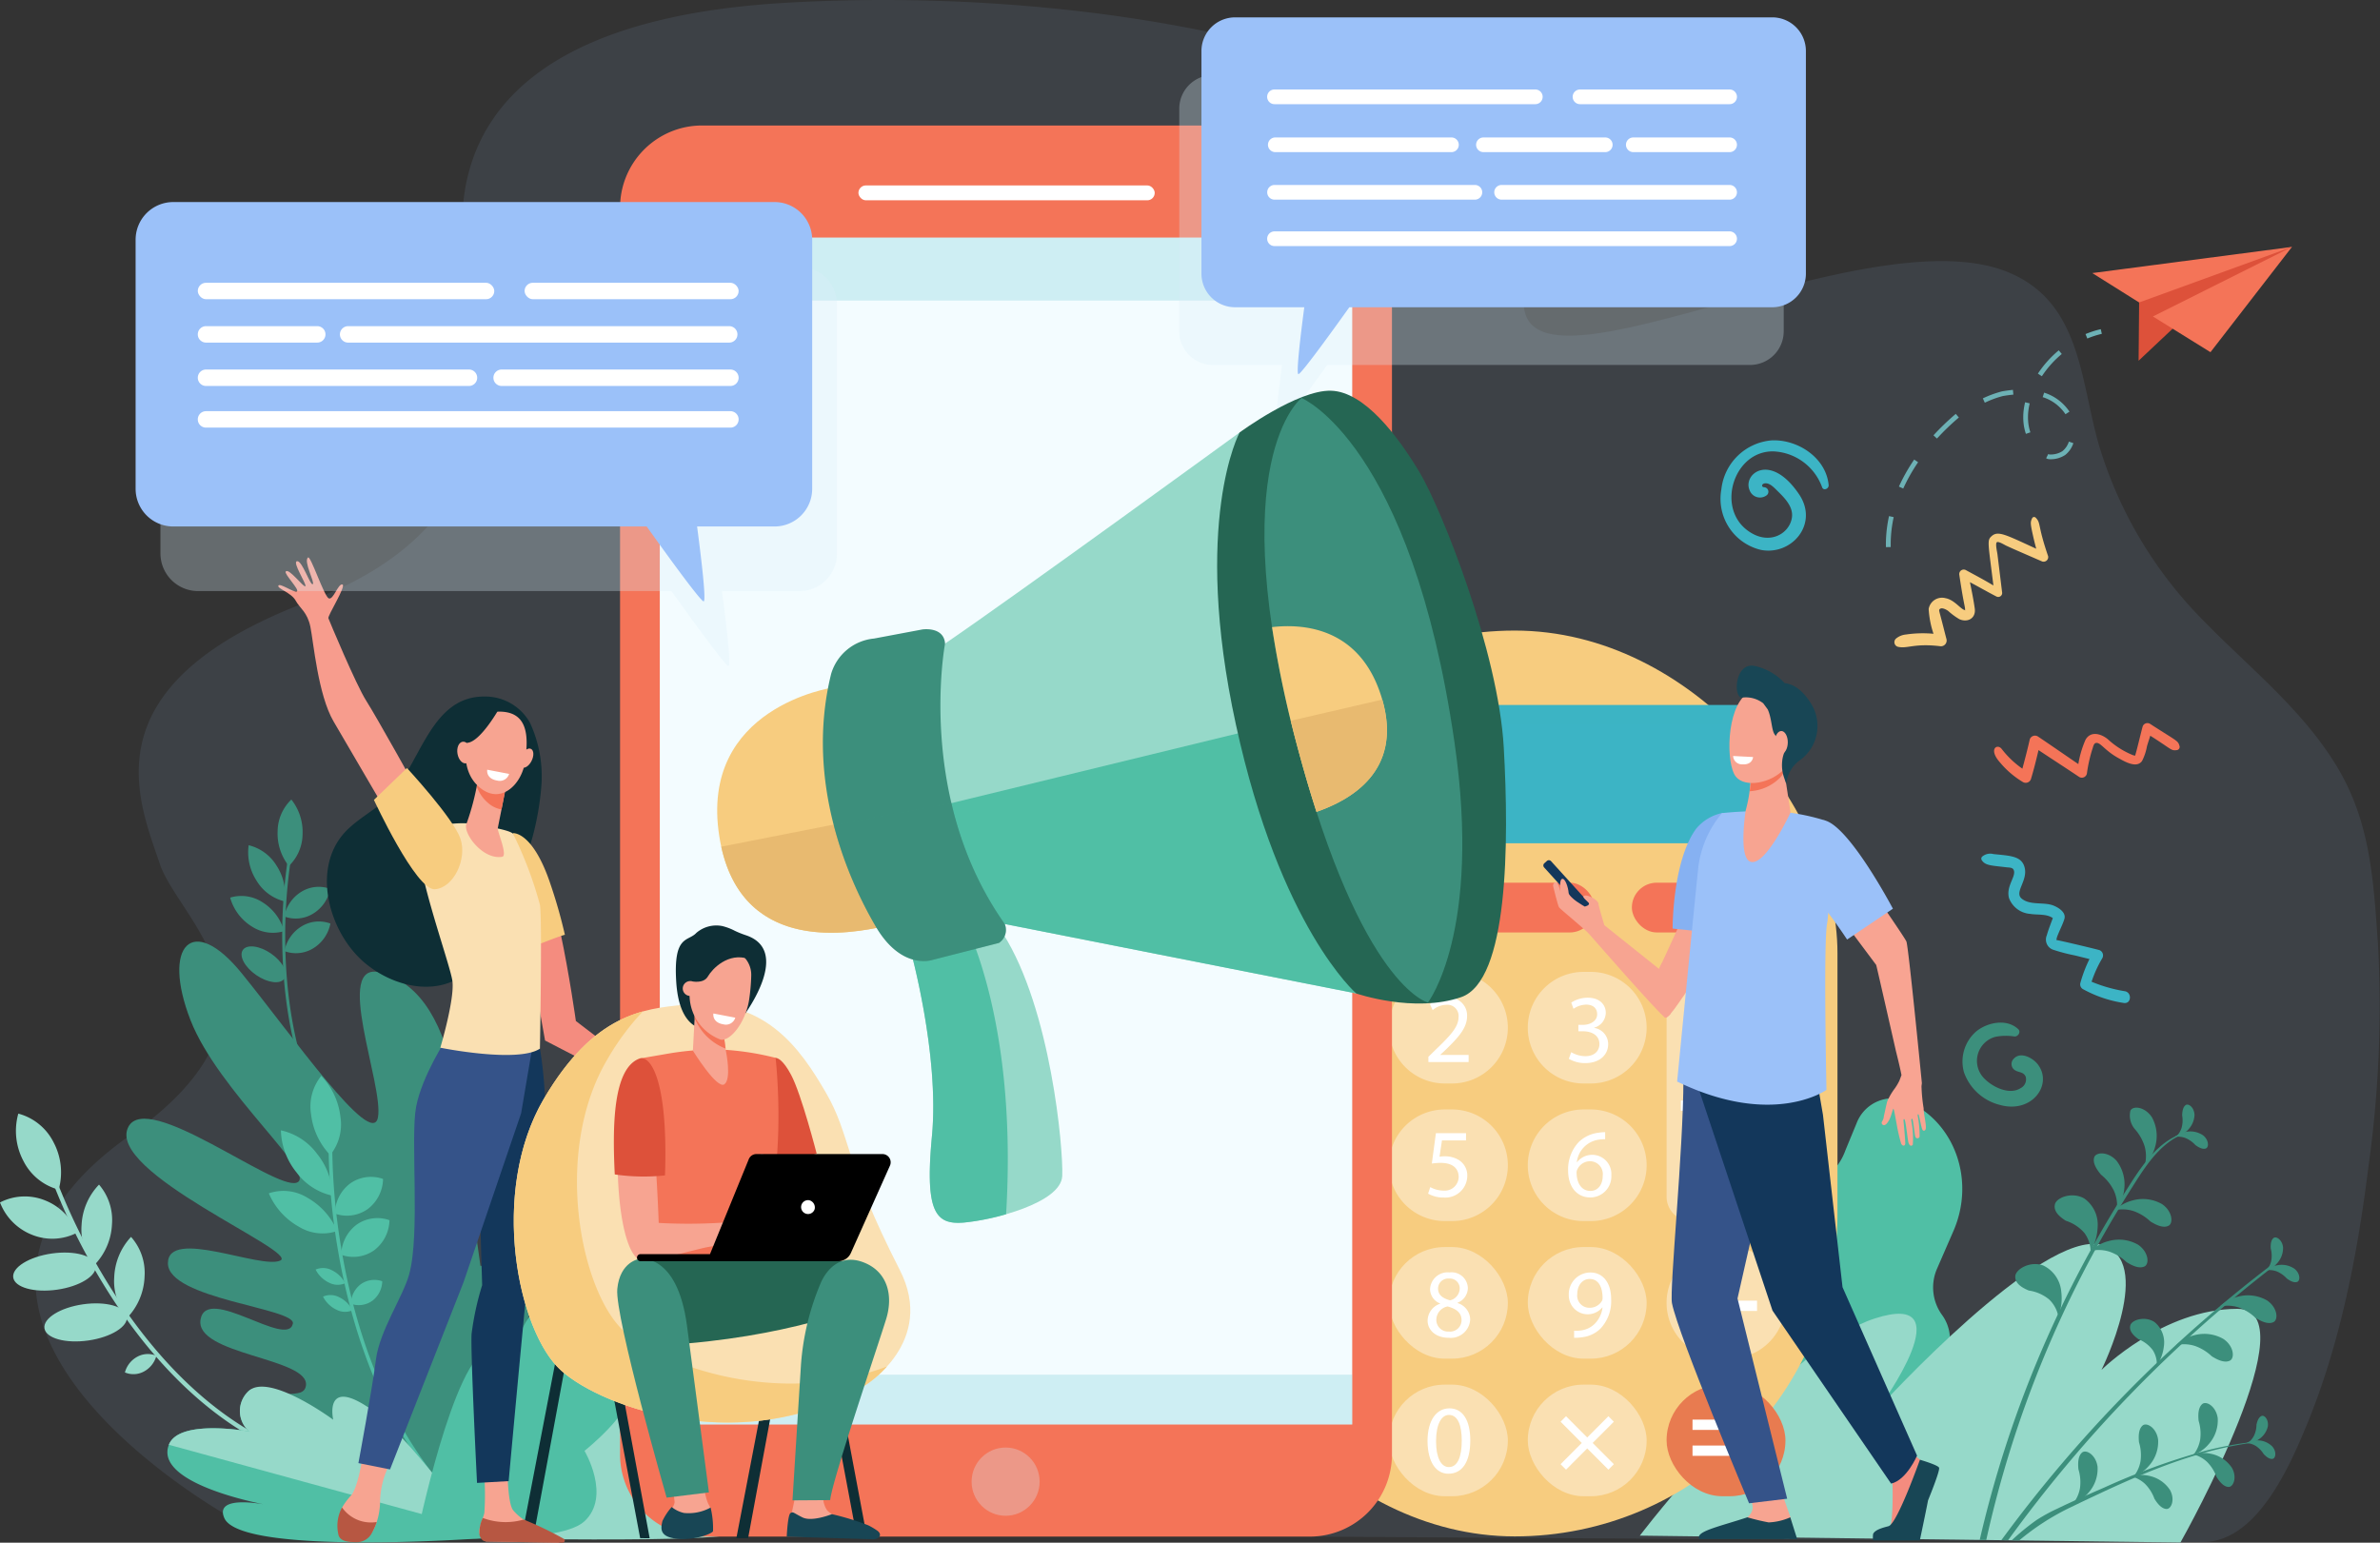 <svg xmlns="http://www.w3.org/2000/svg" width="254.586" height="165.038" viewBox="0 0 254.586 165.038"><rect x="0" y="0" width="254.586" height="165.038" fill="#333333" stroke="none"/><g transform="translate(-147.332 -123.136)"><path d="M267.953,123.436C310,121,354.08,133.7,347.6,152.127s34.642-6.543,51.053.1c7.838,3.172,7.776,11.446,9.76,18.424a44.951,44.951,0,0,0,10.944,18.611c4.983,5.16,10.805,9.676,14.554,15.9,3.609,5.989,3.9,12.247,4.383,19a123.513,123.513,0,0,1-1.029,23.835c-1.169,9.413-3.031,19.015-6.686,27.809-1.792,4.311-5.306,12.339-11.059,12.3l-196.532-1.194-14.1-1.267s-39.013-21.333-11.105-41.013c18.869-13.307,5.292-22.969,3.24-29.061-2.356-6.994-7.854-19.21,16.1-28.175s17.77-28.47,17.181-32.509S225.908,125.876,267.953,123.436Z" transform="translate(-36.59 0)" fill="#9bc1f9" opacity="0.1"/><g transform="translate(171.951 208.672)"><g transform="translate(5.571 4.799)"><path d="M474.49,1115.836c-4.521-6.739-5.615-15.034-5.737-20.806a55.594,55.594,0,0,1,.83-11.042l-.313-.1a55.963,55.963,0,0,0-.838,11.119c.122,5.829,1.229,14.208,5.806,21.031Z" transform="translate(-468.418 -1083.887)" fill="#3c8f7c"/></g><g transform="translate(5.076 0)"><path d="M465.823,1036.563a4.765,4.765,0,0,1-1.469,3.392,5.585,5.585,0,0,1-1.2-3.717,4.765,4.765,0,0,1,1.469-3.392A5.585,5.585,0,0,1,465.823,1036.563Z" transform="translate(-463.152 -1032.846)" fill="#3c8f7c"/></g><g transform="translate(1.923 4.895)"><path d="M432.674,1087.1a5.578,5.578,0,0,1,.854,3.809,4.823,4.823,0,0,1-2.993-2.2,5.578,5.578,0,0,1-.854-3.809A4.823,4.823,0,0,1,432.674,1087.1Z" transform="translate(-429.624 -1084.908)" fill="#3c8f7c"/></g><g transform="translate(0 10.309)"><path d="M412.644,1143.176a5.318,5.318,0,0,1,2.3,3.076,4.12,4.12,0,0,1-3.474-.507,5.318,5.318,0,0,1-2.3-3.076A4.121,4.121,0,0,1,412.644,1143.176Z" transform="translate(-409.17 -1142.484)" fill="#3c8f7c"/></g><g transform="translate(0.564 14.944)"><ellipse cx="1.398" cy="2.699" rx="1.398" ry="2.699" transform="matrix(0.568, -0.823, 0.823, 0.568, 0, 2.301)" fill="#3c8f7c"/></g><g transform="translate(5.789 9.341)"><path d="M472.578,1132.707a3.535,3.535,0,0,1,3.078-.3,3.988,3.988,0,0,1-1.838,2.652,3.534,3.534,0,0,1-3.078.3A3.988,3.988,0,0,1,472.578,1132.707Z" transform="translate(-470.74 -1132.188)" fill="#3c8f7c"/></g><g transform="translate(5.81 13.047)"><path d="M472.8,1172.126a3.535,3.535,0,0,1,3.078-.3,3.988,3.988,0,0,1-1.838,2.652,3.535,3.535,0,0,1-3.078.3A3.987,3.987,0,0,1,472.8,1172.126Z" transform="translate(-470.965 -1171.607)" fill="#3c8f7c"/></g></g><g transform="translate(147.332 242.273)"><g transform="translate(4.94 5.274)"><path d="M226.533,1477.271c-9.477-3.45-16.105-11.68-20-17.977a67.549,67.549,0,0,1-6.248-12.994l-.419.167a68.019,68.019,0,0,0,6.289,13.086c3.929,6.359,10.627,14.673,20.221,18.166Z" transform="translate(-199.869 -1446.301)" fill="#96d9c9"/></g><g transform="translate(1.707)"><path d="M169.5,1393.272a6.85,6.85,0,0,1,.551,5.074,5.924,5.924,0,0,1-3.766-3.059,6.85,6.85,0,0,1-.551-5.074A5.924,5.924,0,0,1,169.5,1393.272Z" transform="translate(-165.482 -1390.213)" fill="#96d9c9"/></g><g transform="translate(0 8.861)"><path d="M152.133,1484.865a6.041,6.041,0,0,1,3.44,3.465,5.773,5.773,0,0,1-4.8.229,6.041,6.041,0,0,1-3.44-3.465A5.774,5.774,0,0,1,152.133,1484.865Z" transform="translate(-147.332 -1484.451)" fill="#96d9c9"/></g><g transform="translate(1.139 14.335)"><ellipse cx="4.454" cy="1.956" rx="4.454" ry="1.956" transform="matrix(0.99, -0.141, 0.141, 0.99, 0, 1.257)" fill="#96d9c9"/></g><g transform="translate(4.48 19.771)"><ellipse cx="4.454" cy="1.956" rx="4.454" ry="1.956" transform="translate(0 1.257) rotate(-8.113)" fill="#96d9c9"/></g><g transform="translate(8.716 7.596)"><path d="M240.046,1475.318a6.687,6.687,0,0,1,1.865-4.323,5.808,5.808,0,0,1,1.385,4.265,6.687,6.687,0,0,1-1.865,4.323A5.808,5.808,0,0,1,240.046,1475.318Z" transform="translate(-240.035 -1470.995)" fill="#96d9c9"/></g><g transform="translate(12.21 13.189)"><path d="M277.2,1534.84a6.71,6.71,0,0,1,1.8-4.356,5.779,5.779,0,0,1,1.448,4.236,6.711,6.711,0,0,1-1.8,4.356A5.781,5.781,0,0,1,277.2,1534.84Z" transform="translate(-277.193 -1530.484)" fill="#96d9c9"/></g><g transform="translate(13.362 25.721)"><path d="M290.777,1664.058a2.341,2.341,0,0,1,2.037-.1,2.7,2.7,0,0,1-1.33,1.683,2.341,2.341,0,0,1-2.037.1A2.7,2.7,0,0,1,290.777,1664.058Z" transform="translate(-289.447 -1663.773)" fill="#96d9c9"/></g></g><path d="M331.959,1240.052s7.367-16.266,4.9-19.9c-3.4-5.016-7.636,10.376-7.842,9.023-1.949-12.776-1.541-28.889-10.658-31.331-5.183-1.388.343,12.034-.3,15.492s-9.265-8.888-14.575-15.421-8.561-2.928-5.483,5c2.976,7.663,13.758,16.642,11.345,17.411s-15.947-9.906-17.987-5.972c-2.5,4.824,18.347,13.338,16.255,14.3s-12.023-3.555-12.023.287,13.724,4.8,13.367,6.464c-.578,2.69-9.2-4.2-9.872-.464-.689,3.818,11.7,4.107,11.27,7.093-.249,1.716-3.37-.08-3.934,2.279-1.287,5.38,18.239,12.918,18.239,12.918Z" transform="translate(-130.298 -970.66)" fill="#3c8f7c"/><path d="M644.513,1716.053c2.964,1.389,2.165,4.837,2.165,4.837s8.038-6.276,11.042-2.613,1.426,10.843-2.1,12.01-34.177.349-34.177.349S641.847,1714.8,644.513,1716.053Z" transform="translate(-429.535 -1443.08)" fill="#96d9c9"/><g transform="translate(176.088 238.234)"><g transform="translate(6.383 5.551)"><path d="M532.558,1444.328l.284-.242c-6.44-7.845-9.19-17.679-10.363-24.547a67.905,67.905,0,0,1-1.013-13.177l-.391-.07a68.331,68.331,0,0,0,1.017,13.26C523.274,1426.479,526.049,1436.4,532.558,1444.328Z" transform="translate(-521.052 -1406.292)" fill="#50bfa5"/></g><g transform="translate(4.472)"><path d="M503.916,1351.63a5.2,5.2,0,0,1-1.094,4.1,7.6,7.6,0,0,1-2.048-4.375,5.2,5.2,0,0,1,1.094-4.1A7.6,7.6,0,0,1,503.916,1351.63Z" transform="translate(-500.73 -1347.255)" fill="#50bfa5"/></g><g transform="translate(1.292 5.824)"><path d="M470.76,1411.7a7.437,7.437,0,0,1,1.669,4.5,6.536,6.536,0,0,1-3.855-2.494,7.437,7.437,0,0,1-1.669-4.5A6.537,6.537,0,0,1,470.76,1411.7Z" transform="translate(-466.905 -1409.201)" fill="#50bfa5"/></g><g transform="translate(0 12.297)"><path d="M457.278,1478.772a7.446,7.446,0,0,1,3.205,3.568,4.852,4.852,0,0,1-4.11-.464,7.447,7.447,0,0,1-3.205-3.568A4.851,4.851,0,0,1,457.278,1478.772Z" transform="translate(-453.168 -1478.039)" fill="#50bfa5"/></g><g transform="translate(5.003 20.557)"><path d="M508.1,1566.114a3.105,3.105,0,0,1,1.439,1.4,1.984,1.984,0,0,1-1.72-.061,3.1,3.1,0,0,1-1.439-1.4A1.984,1.984,0,0,1,508.1,1566.114Z" transform="translate(-506.378 -1565.885)" fill="#50bfa5"/></g><g transform="translate(5.796 23.448)"><path d="M516.532,1596.866a3.1,3.1,0,0,1,1.439,1.4,1.985,1.985,0,0,1-1.72-.06,3.1,3.1,0,0,1-1.439-1.4A1.984,1.984,0,0,1,516.532,1596.866Z" transform="translate(-514.812 -1596.637)" fill="#50bfa5"/></g><g transform="translate(7.058 10.812)"><path d="M529.886,1462.934a3.858,3.858,0,0,1,3.508-.475,4.13,4.13,0,0,1-1.653,3.229,3.857,3.857,0,0,1-3.508.475A4.131,4.131,0,0,1,529.886,1462.934Z" transform="translate(-528.233 -1462.241)" fill="#50bfa5"/></g><g transform="translate(7.744 15.221)"><path d="M537.187,1509.835a3.858,3.858,0,0,1,3.508-.475,4.131,4.131,0,0,1-1.653,3.229,3.857,3.857,0,0,1-3.508.475A4.13,4.13,0,0,1,537.187,1509.835Z" transform="translate(-535.534 -1509.141)" fill="#50bfa5"/></g><g transform="translate(8.773 21.831)"><path d="M547.548,1579.891a2.511,2.511,0,0,1,2.283-.309,2.688,2.688,0,0,1-1.076,2.1,2.511,2.511,0,0,1-2.283.309A2.688,2.688,0,0,1,547.548,1579.891Z" transform="translate(-546.472 -1579.439)" fill="#50bfa5"/></g></g><path d="M371.341,1718.927s-9.414-12.087-13.35-13.939c-4.193-1.973-.557,4.865-.557,4.865s-8.967-8.808-11.073-6.609a2.907,2.907,0,0,0,.143,4.257s-7.508-1.4-8.6,1.418c-1.682,4.322,10.667,6.472,10.667,6.472s-5.916-1.3-4.732,1.377C345.621,1720.8,371.341,1718.927,371.341,1718.927Z" transform="translate(-172.508 -1431.219)" fill="#50bfa5"/><path d="M339.418,1707.086c1.095-2.812,8.6-1.417,8.6-1.417a2.907,2.907,0,0,1-.143-4.257c2.106-2.2,9.125,2.994,9.125,2.994s-1.087-4.773,4.185-1.019c3.766,2.682,11.035,12.687,11.035,12.687Z" transform="translate(-174.025 -1429.386)" fill="#96d9c9"/><g transform="translate(191.91 261.064)"><path d="M621.445,1616.528s15,1.061,17.923-1.625.023-7.553.023-7.553,5.148-4.069,5.068-6.726-3.434-1.309-3.434-1.309,5.684-7.319,4.336-8.711c-2.511-2.593-9.083,5.015-9.083,5.015s1.95-3.619-.107-4.194c-3.1-.867-5.385,8.059-5.385,8.059s.579-3.525-1.56-3.057C625.387,1597.266,621.445,1616.528,621.445,1616.528Z" transform="translate(-621.445 -1590.065)" fill="#50bfa5"/></g><path d="M741.842,1639h-1.256l4.679-24.313,1.044.2Z" transform="translate(-537.474 -1351.303)" fill="#0e2e35"/><path d="M2119.327,1378.089l1.211-2.937a4.129,4.129,0,0,1,5.37-2.3h0c5.106,2.237,7.326,8.462,4.958,13.905l-1.731,3.979a5.011,5.011,0,0,0,.528,5.013,4.426,4.426,0,0,1,.437,4.416l-.913,2.1a8.323,8.323,0,0,1-5.191,4.647,5.05,5.05,0,0,0-3.134,2.842l-1.292,2.97a6.277,6.277,0,0,1-8.165,3.5l-1.758-.77a6.316,6.316,0,0,1-2.992-8.39h0c2.31-3.927,2.126-6.857,1.307-8.845a11.928,11.928,0,0,1,.113-9.279l.183-.42a11.781,11.781,0,0,1,7.189-6.528A6.428,6.428,0,0,0,2119.327,1378.089Z" transform="translate(-1774.58 -1131.92)" fill="#50bfa5"/><path d="M2012.856,1569.639c2.478-3.224,16.248-20.346,25.108-23.224,9.78-3.177.563,9.441.563,9.441s17.35-19.036,23.717-17.32c5.836,1.573,0,13.373,0,13.373s6.574-6.534,14.545-6.534c7.758,0-5.386,23.757-6.1,25Z" transform="translate(-1690.118 -1282.218)" fill="#96d9c9"/><g transform="translate(359.098 241.313)"><g transform="translate(0 2.997)"><path d="M2415.476,1418.344a117.888,117.888,0,0,0-15.211,37.109l-.7-.008a119.8,119.8,0,0,1,15.368-36.924c1.645-2.579,3.421-5.639,6.5-6.645.059-.019.082.071.025.093C2418.644,1413.033,2417.015,1415.932,2415.476,1418.344Z" transform="translate(-2399.563 -1411.874)" fill="#3c8f7c"/></g><g transform="translate(2.314 16.978)"><path d="M2424.169,1590.19a144.086,144.086,0,0,1,29.091-29.6c.115-.087.269.113.154.2a142.588,142.588,0,0,0-28.52,29.4Z" transform="translate(-2424.169 -1560.568)" fill="#3c8f7c"/></g><path d="M2570.533,1385.687a5.06,5.06,0,0,1,1.086,1.894,3.918,3.918,0,0,1,.035,1.933,4.21,4.21,0,0,0,1.077-1.87,4.142,4.142,0,0,0-.329-3.172c-.748-1.157-2.055-1.275-2.309-.714A2.248,2.248,0,0,0,2570.533,1385.687Z" transform="translate(-2553.972 -1383.109)" fill="#3c8f7c"/><path d="M2557.194,1489.868a5.035,5.035,0,0,0-1.866-1.127,3.877,3.877,0,0,0-1.925-.073,4.2,4.2,0,0,1,1.885-1.044,4.1,4.1,0,0,1,3.154.392c1.138.773,1.229,2.087.665,2.33C2558.546,1490.605,2557.8,1490.248,2557.194,1489.868Z" transform="translate(-2538.937 -1477.375)" fill="#3c8f7c"/><path d="M2529.975,1536.089a5.039,5.039,0,0,0-1.866-1.127,3.876,3.876,0,0,0-1.925-.073,4.193,4.193,0,0,1,1.885-1.044,4.1,4.1,0,0,1,3.154.392c1.139.773,1.23,2.087.666,2.33C2531.327,1536.826,2530.578,1536.469,2529.975,1536.089Z" transform="translate(-2514.278 -1519.25)" fill="#3c8f7c"/><path d="M2627.063,1643.3a5.037,5.037,0,0,0-1.866-1.127,3.874,3.874,0,0,0-1.925-.073,4.189,4.189,0,0,1,1.885-1.044,4.1,4.1,0,0,1,3.154.392c1.139.773,1.23,2.087.666,2.33C2628.415,1644.036,2627.666,1643.679,2627.063,1643.3Z" transform="translate(-2602.237 -1616.379)" fill="#3c8f7c"/><path d="M2676.665,1599.451a5.035,5.035,0,0,0-1.866-1.127,3.875,3.875,0,0,0-1.925-.073,4.2,4.2,0,0,1,1.885-1.044,4.1,4.1,0,0,1,3.154.392c1.139.773,1.23,2.087.666,2.33C2678.017,1600.189,2677.268,1599.831,2676.665,1599.451Z" transform="translate(-2647.175 -1576.654)" fill="#3c8f7c"/><path d="M2530.131,1437.782a5.051,5.051,0,0,1,1.371,1.7,3.916,3.916,0,0,1,.338,1.9,4.223,4.223,0,0,0,.77-2.017,4.138,4.138,0,0,0-.823-3.08c-.92-1.025-2.229-.934-2.392-.34C2529.216,1436.54,2529.673,1437.235,2530.131,1437.782Z" transform="translate(-2517.152 -1430.287)" fill="#3c8f7c"/><path d="M2486.027,1486.016a4.393,4.393,0,0,1,1.98,1.3,3.378,3.378,0,0,1,.668,1.978,5.6,5.6,0,0,0,.752-2.584,3.436,3.436,0,0,0-1.438-3.083c-1.316-.747-3-.081-3.137.653C2484.692,1485.025,2485.367,1485.6,2486.027,1486.016Z" transform="translate(-2476.811 -1473.593)" fill="#3c8f7c"/><path d="M2441.484,1564.283a4.39,4.39,0,0,1,2.17.952,3.373,3.373,0,0,1,.99,1.837,5.6,5.6,0,0,0,.309-2.674,3.432,3.432,0,0,0-1.935-2.8c-1.422-.514-2.97.427-2.983,1.173C2440,1563.531,2440.765,1563.988,2441.484,1564.283Z" transform="translate(-2436.229 -1544.395)" fill="#3c8f7c"/><path d="M2571.52,1625.909a3.587,3.587,0,0,1,1.537,1.175,2.759,2.759,0,0,1,.431,1.647,4.572,4.572,0,0,0,.758-2.059,2.805,2.805,0,0,0-1-2.59c-1.028-.683-2.435-.237-2.589.352C2570.49,1625.026,2571.007,1625.535,2571.52,1625.909Z" transform="translate(-2554.544 -1600.82)" fill="#3c8f7c"/><path d="M2623.9,1411.976a2.991,2.991,0,0,0-1.055-.749,2.3,2.3,0,0,0-1.135-.128,2.485,2.485,0,0,1,1.16-.535,2.435,2.435,0,0,1,1.849.37c.64.507.636,1.289.292,1.408S2624.244,1412.227,2623.9,1411.976Z" transform="translate(-2600.825 -1407.651)" fill="#3c8f7c"/><path d="M2623.667,1381.154a3.015,3.015,0,0,1-.053,1.3,2.316,2.316,0,0,1-.593.98,2.485,2.485,0,0,0,1.13-.6,2.452,2.452,0,0,0,.836-1.7c-.01-.818-.628-1.292-.933-1.091S2623.676,1380.73,2623.667,1381.154Z" transform="translate(-2602.01 -1380.001)" fill="#3c8f7c"/><path d="M2727.815,1563.767a2.99,2.99,0,0,0-1.055-.749,2.3,2.3,0,0,0-1.136-.128,2.488,2.488,0,0,1,1.161-.535,2.433,2.433,0,0,1,1.849.37c.64.507.636,1.288.292,1.408S2728.156,1564.019,2727.815,1563.767Z" transform="translate(-2694.967 -1545.17)" fill="#3c8f7c"/><path d="M2726.27,1532.246a3.011,3.011,0,0,1,.053,1.3,2.317,2.317,0,0,1-.51,1.026,2.486,2.486,0,0,0,1.078-.687,2.453,2.453,0,0,0,.695-1.758c-.077-.815-.732-1.236-1.019-1.011S2726.244,1531.823,2726.27,1532.246Z" transform="translate(-2695.135 -1516.848)" fill="#3c8f7c"/></g><path d="M2643.151,1721.43a4.7,4.7,0,0,1,.166,2.018,3.619,3.619,0,0,1-.731,1.634,3.886,3.886,0,0,0,1.638-1.141,3.833,3.833,0,0,0,.972-2.789c-.172-1.266-1.221-1.882-1.655-1.512S2643.084,1720.772,2643.151,1721.43Z" transform="translate(-2260.636 -1446.296)" fill="#3c8f7c"/><path d="M2575.33,1745.8a4.7,4.7,0,0,1,.166,2.018,3.618,3.618,0,0,1-.731,1.634,3.885,3.885,0,0,0,1.638-1.141,3.834,3.834,0,0,0,.972-2.789c-.172-1.266-1.221-1.882-1.655-1.512S2575.263,1745.138,2575.33,1745.8Z" transform="translate(-2199.192 -1468.371)" fill="#3c8f7c"/><path d="M2506.419,1776.617a4.7,4.7,0,0,1,.166,2.018,3.615,3.615,0,0,1-.731,1.634,3.885,3.885,0,0,0,1.638-1.141,3.833,3.833,0,0,0,.972-2.789c-.172-1.266-1.221-1.882-1.655-1.512S2506.353,1775.959,2506.419,1776.617Z" transform="translate(-2136.76 -1496.294)" fill="#3c8f7c"/><path d="M2645.27,1778.785a4.334,4.334,0,0,0-1-1.58,3.328,3.328,0,0,0-1.447-.795,3.582,3.582,0,0,1,1.842-.076,3.522,3.522,0,0,1,2.267,1.511c.578,1.029.147,2.071-.378,2.041S2645.587,1779.308,2645.27,1778.785Z" transform="translate(-2260.851 -1497.673)" fill="#3c8f7c"/><path d="M2574.726,1803.84a4.334,4.334,0,0,0-1-1.58,3.329,3.329,0,0,0-1.447-.795,3.582,3.582,0,0,1,1.842-.076,3.522,3.522,0,0,1,2.267,1.511c.578,1.029.147,2.071-.378,2.041S2575.043,1804.363,2574.726,1803.84Z" transform="translate(-2196.94 -1520.372)" fill="#3c8f7c"/><path d="M2704.762,1763.424a2.773,2.773,0,0,0-.836-.859,2.128,2.128,0,0,0-1.013-.307,2.3,2.3,0,0,1,1.147-.292,2.257,2.257,0,0,1,1.623.648c.5.57.365,1.281.031,1.332S2705.03,1763.71,2704.762,1763.424Z" transform="translate(-2315.292 -1484.737)" fill="#3c8f7c"/><path d="M2705.11,1734.937a2.789,2.789,0,0,1-.265,1.171,2.135,2.135,0,0,1-.7.794,2.3,2.3,0,0,0,1.13-.353,2.268,2.268,0,0,0,1.044-1.4c.128-.747-.357-1.283-.667-1.151S2705.189,1734.552,2705.11,1734.937Z" transform="translate(-2316.406 -1459.378)" fill="#3c8f7c"/><path d="M2307.584,725.225a.616.616,0,0,0,.623-.749c-.156-.585-.3-1.173-.453-1.76-.331-1.3-.384-1.337-.293-1.446.217-.261.74.043.922.173a7.288,7.288,0,0,0,1.2.885c.9.4,1.79-.115,1.644-1.143-.134-.941-.322-1.882-.516-2.817.94.5,1.866,1.033,2.812,1.521a.421.421,0,0,0,.629-.443l-.5-4.084c-.025-.209-.259-1.168-.047-1.275.19-.1.82.3.97.368.833.386,1.132.51,3.869,1.7a.493.493,0,0,0,.629-.578c-1.159-3.363-.738-3.512-1.329-4.111a.233.233,0,0,0-.388.085c-.187.4-.2.506.15,2.051q.138.6.3,1.19c-3.3-1.511-4.092-1.971-4.788-1.337-.483.44-.37.632.206,5.266-.958-.578-1.946-1.1-2.93-1.634a.48.48,0,0,0-.718.5c.5,3.368.646,3.435.609,3.744,0,.008.167.1-.1,0-.445-.177-1.089-1.093-1.995-1.252a1.446,1.446,0,0,0-1.793,1.162,10.178,10.178,0,0,0,.517,2.647,12.426,12.426,0,0,0-2.944.079,1.933,1.933,0,0,0-1.077.445.515.515,0,0,0,.187.863C2304.03,725.53,2304.708,724.872,2307.584,725.225Z" transform="translate(-1952.658 -532.95)" fill="#f7cc7f"/><path d="M2425.875,951.207a15.359,15.359,0,0,1,.61-2.658c.055-.17.121-.5.327-.555.495-.135.906.769,2.407,1.6.651.36,1.967,1.16,2.551.315a5.533,5.533,0,0,0,.524-1.568c.111-.378.237-.752.355-1.128,2.388,1.512,2.194,1.62,2.862,1.538a.347.347,0,0,0,.275-.4c-.179-.637-.156-.464-3.149-2.4a.537.537,0,0,0-.8.261c-.15.512-.7,2.868-.819,3.146-.021-.026-.153-.04-.18-.049a8.837,8.837,0,0,1-2.742-1.73c-.71-.575-1.808-.908-2.369.052a10.741,10.741,0,0,0-.775,2.616c-1.436-.98-2.866-1.972-4.308-2.942a.59.59,0,0,0-.884.288c-.238,1.057-.511,2.1-.792,3.146a10,10,0,0,1-2.217-2.114c-.463-.6-1.458,0-.187,1.438a9.665,9.665,0,0,0,2.43,2.089.594.594,0,0,0,.886-.289c.309-1.025.571-2.067.813-3.111,1.443.959,2.9,1.9,4.338,2.863A.548.548,0,0,0,2425.875,951.207Z" transform="translate(-2055.303 -745.368)" fill="#f47458"/><path d="M2411.983,1108.483a.593.593,0,0,0,.335.722,13.047,13.047,0,0,0,4.321,1.448c.8.1.865-1.118.1-1.259a15.846,15.846,0,0,1-3.564-1.016,12.658,12.658,0,0,1,1.127-2.484.61.61,0,0,0-.287-.9c-.949-.254-4.571-1.107-4.614-1.078a.2.2,0,0,0,.026-.1c.043-.4.7-1.6.851-2.2.164-.67-.642-1.17-1.158-1.379-1.047-.424-2.473,0-3.4-.733-.89-.7.717-1.948.271-3.428-.343-1.141-1.508-1.175-3.308-1.354a1.329,1.329,0,0,0-1.207.267.3.3,0,0,0-.068.349c.37.629,1.05.6,2.682.8.208.026.578.008.71.207.442.663-.817,1.747-.458,3.085a2.618,2.618,0,0,0,2.27,1.69c.748.128,1.763-.027,2.417.451-.227.614-.472,1.229-.65,1.857a1.149,1.149,0,0,0,.684,1.527,19.1,19.1,0,0,0,2.334.611c.518.129,1.035.259,1.554.384A14.306,14.306,0,0,0,2411.983,1108.483Z" transform="translate(-2042.109 -880.214)" fill="#3cb4c5"/><path d="M2113.323,629.944c-3.078-4.552-6.047-2.164-5.288-.429a1.182,1.182,0,0,0,1.853.519.485.485,0,0,0-.274-.84c-.347,0-.314-.378.064-.417.509-.053.962.444,1.291.767.769.755,1.775,1.723,1.59,2.913-.277,1.776-2.55,3.065-4.826,1.3-3.282-2.54-1.3-8.557,2.935-8.394a5.813,5.813,0,0,1,5.123,3.834c.154.421.732.154.7-.232-.271-2.926-3.312-4.916-6.106-4.783a5.9,5.9,0,0,0-5.373,5.247,5.62,5.62,0,0,0,4.247,6.472C2112.526,636.526,2115.476,633.127,2113.323,629.944Z" transform="translate(-1773.55 -453.933)" fill="#3cb4c5"/><path d="M2387.994,1291.111c-.526-.662-1.811-1.356-2.527-.584a.785.785,0,0,0,.071,1.218c.432.3.954.175,1.191.727a1.05,1.05,0,0,1-.539,1.215c-1.19.775-2.973-.1-3.854-.991a2.663,2.663,0,0,1,1.165-4.5,5.982,5.982,0,0,1,2.031-.032c.377.023.712-.485.4-.783-1.217-1.149-3.259-.747-4.469.218a4.261,4.261,0,0,0-1.339,4.392,5.479,5.479,0,0,0,3.812,3.487C2387.419,1296.475,2389.7,1293.256,2387.994,1291.111Z" transform="translate(-2022.709 -1054.143)" fill="#3c8f7c"/><g transform="translate(177.099 182.767)"><path d="M542.179,924.987a13.655,13.655,0,0,0-1.229-6.536,5.491,5.491,0,0,0-4.9-2.814c-6.13-.008-6.909,8.153-10.811,11.3-1.192.962-2.525,1.745-3.653,2.783-4.166,3.83-2.289,10.921,1.536,14.279,2.654,2.33,6.826,3.654,10.1,1.833a10.337,10.337,0,0,0,3.928-4.263,58.548,58.548,0,0,0,3.088-7.914A29.729,29.729,0,0,0,542.179,924.987Z" transform="translate(-514.022 -900.752)" fill="#0e2e35"/><path d="M478.929,782.492s-4.5-8.1-5.6-9.818-3.949-8.561-4.051-8.83,1.965-3.506,1.5-3.617-.972,1.707-1.464,1.489-1.93-4.592-2.211-4.375c-.525.406.775,2.714.5,2.859s-1.127-2.539-1.677-2.46,1.045,2.461.891,2.671-1.809-2.034-2.108-1.555c-.163.26,1.522,1.959,1.2,2.118s-1.822-.937-1.981-.621,1.386.749,1.848,1.6,1.248,1.221,1.575,2.8.815,7.292,2.488,10.143,5.353,9.159,5.353,9.159Z" transform="translate(-463.918 -757.333)" fill="#f79c8d"/><path d="M760.579,1199.285l-7-5.358s-.7-5-1.647-9.434c-1.181.335-2.247,1.264-3.429,1.589l1.78,9.933,9.174,4.749,2.591,3.342.589-3.43Z" transform="translate(-721.745 -1144.329)" fill="#f48c7f"/><path d="M734.95,1076.648c-1.915-5.828-4.056-5.579-4.056-5.579l1.656,12.252c1.182-.324,2.722-1.046,3.9-1.381A53.546,53.546,0,0,0,734.95,1076.648Z" transform="translate(-705.792 -1041.568)" fill="#f7cc7f"/><path d="M536.169,1781.905s-.432,3.012-1.175,3.984a7.684,7.684,0,0,0-1,1.329,3.928,3.928,0,0,0,.135,3.037c.176.386-.012.385.389.51a2.461,2.461,0,0,0,2.958-1.4,7.128,7.128,0,0,0,.58-2.567,9.336,9.336,0,0,1,.973-4.126Z" transform="translate(-527.173 -1685.57)" fill="#f7a491"/><path d="M693.091,1796.559a28.576,28.576,0,0,1,.05,4.5c-.116.591-.761,1.808-.465,2.364a1.489,1.489,0,0,0,.635.7l7.672.124c.418.007.142-.264-.2-.513a15.442,15.442,0,0,0-2.759-1.535c-.115-.056-.533-.323-.684-.416a5.312,5.312,0,0,1-1.1-.975c-.551-.617-.6-3.608-.6-3.608Z" transform="translate(-671.097 -1698.846)" fill="#f7a491"/><path d="M690.995,1308.135s.966,5.515.332,9.131-3.679,37.131-3.679,37.131l-3.384.192s-.709-14-.582-15.947a30.334,30.334,0,0,1,1.131-5.205l-.337-11.3,4.27-14.85Z" transform="translate(-663.004 -1255.575)" fill="#13375b"/><path d="M564.578,1291.94s-2.664,4.033-3.3,7.371.466,13.595-.755,17.969c-.661,2.368-3.164,6.024-3.545,9.083s-1.874,11.073-1.874,11.073l3.382.674,7.86-20.015,6.165-18.09,1.579-9.317Z" transform="translate(-546.532 -1240.54)" fill="#355389"/><path d="M628.76,1059.843s-3.528-.226-4.923,1.3,3.1,13.631,3.349,15.578-1.294,7.124-1.294,7.124,8.287,1.677,10.655.1c0,0,.254-14,0-15.391a41.292,41.292,0,0,0-2.876-7.6C633.165,1060.4,628.76,1059.843,628.76,1059.843Z" transform="translate(-608.558 -1031.389)" fill="#fae0b2"/><path d="M678.8,1008.778s-.018.1-.051.282a27.042,27.042,0,0,1-1.172,4.46c-.495.94,1.693,3.938,3.8,3.572.627-.109-.53-2.755-.474-3.035.106-.536.251-1.268.4-2.019l.247-1.256c.225-1.146.409-2.084.409-2.084Z" transform="translate(-657.428 -985.064)" fill="#f7a491"/><path d="M689.806,1009.06c.033-.178.051-.282.051-.282l3.155-.079s-.184.938-.409,2.084l-.245,1.249a2.949,2.949,0,0,1-1.506-.76,4.006,4.006,0,0,1-1.141-1.706C689.749,1009.365,689.781,1009.193,689.806,1009.06Z" transform="translate(-668.48 -985.064)" fill="#f47458"/><path d="M680.531,932.762a2.835,2.835,0,0,0-2.419,1.04c-.932,1.212-1.936,4.961.379,7s4.6-.269,4.942-2.715S683.9,932.674,680.531,932.762Z" transform="translate(-657.031 -916.26)" fill="#f7a491"/><path d="M739.775,976.2c-.276.54-.74.839-1.036.668s-.312-.748-.035-1.288.74-.839,1.036-.668S740.052,975.663,739.775,976.2Z" transform="translate(-712.688 -954.414)" fill="#f7a491"/><path d="M667.3,928.217s-1.986,3.565-3.408,3.73-1.608,2.059-1.608,2.059.508-4.365,1.915-5.207A5.2,5.2,0,0,1,667.3,928.217Z" transform="translate(-643.631 -912.115)" fill="#0e2e35"/><path d="M535.191,1839.864a3.772,3.772,0,0,1-3.708-1.558,4.109,4.109,0,0,0-.352,3.047c.3.665,1.19.646,1.889.672a1.823,1.823,0,0,0,1.676-1.032A6.192,6.192,0,0,0,535.191,1839.864Z" transform="translate(-524.661 -1736.668)" fill="#b75742"/><path d="M697.179,1850.419a6.91,6.91,0,0,1-4.368-.172,3.563,3.563,0,0,0-.351,1.836c.186.546.451.67.686.676,1.853.049,6.789.116,8.2.134a.232.232,0,0,0,.179-.382A37.014,37.014,0,0,0,697.179,1850.419Z" transform="translate(-670.932 -1747.485)" fill="#b75742"/><path d="M669.021,968.086c.116.633-.117,1.214-.519,1.3s-.822-.363-.938-1,.117-1.214.519-1.3S668.906,967.453,669.021,968.086Z" transform="translate(-648.39 -947.359)" fill="#f7a491"/><path d="M576.271,997.005s4.98,5.385,5.72,7.556-.722,5.275-2.741,5.411-6.513-9.558-6.513-9.558Z" transform="translate(-562.506 -974.47)" fill="#f7cc7f"/></g><g transform="translate(274.848 190.596)"><rect width="69.036" height="96.906" rx="34.518" transform="translate(0)" fill="#f7cc7f"/><rect width="57.255" height="14.783" transform="translate(6.216 7.971)" fill="#3cb4c5"/><path d="M1571.161,927.5H1626.9v-2.128h-57.255v14.783h1.519Z" transform="translate(-1563.426 -917.403)" fill="#3cb4c5" opacity="0.5" style="mix-blend-mode:multiply;isolation:isolate"/><path d="M2.662,0h11.1a2.663,2.663,0,0,1,2.663,2.663v0a2.662,2.662,0,0,1-2.662,2.662H2.663A2.663,2.663,0,0,1,0,2.662v0A2.662,2.662,0,0,1,2.662,0Z" transform="translate(6.216 26.971)" fill="#f47458"/><rect width="16.428" height="5.326" rx="2.663" transform="translate(26.629 26.971)" fill="#f47458"/><rect width="16.428" height="5.326" rx="2.663" transform="translate(47.043 26.971)" fill="#f47458"/><rect width="12.714" height="11.94" rx="5.97" transform="translate(6.216 36.514)" fill="#f47458"/><path d="M5.969,0h.775a5.969,5.969,0,0,1,5.969,5.969v0a5.97,5.97,0,0,1-5.97,5.97H5.969A5.969,5.969,0,0,1,0,5.97v0A5.969,5.969,0,0,1,5.969,0Z" transform="translate(21.063 36.514)" fill="#fae0b2"/><path d="M5.969,0h.775a5.969,5.969,0,0,1,5.969,5.969v0a5.97,5.97,0,0,1-5.97,5.97H5.969A5.969,5.969,0,0,1,0,5.97v0A5.969,5.969,0,0,1,5.969,0Z" transform="translate(35.91 36.514)" fill="#fae0b2"/><path d="M5.97,0h.774a5.97,5.97,0,0,1,5.97,5.97v0a5.97,5.97,0,0,1-5.97,5.97H5.969A5.969,5.969,0,0,1,0,5.97v0A5.97,5.97,0,0,1,5.97,0Z" transform="translate(6.216 51.233)" fill="#f47458"/><path d="M5.97,0h.774a5.97,5.97,0,0,1,5.97,5.97v0a5.97,5.97,0,0,1-5.97,5.97H5.969A5.969,5.969,0,0,1,0,5.971v0A5.97,5.97,0,0,1,5.97,0Z" transform="translate(21.063 51.233)" fill="#fae0b2"/><path d="M5.97,0h.774a5.969,5.969,0,0,1,5.969,5.969v0A5.969,5.969,0,0,1,6.744,11.94H5.969A5.969,5.969,0,0,1,0,5.97v0A5.97,5.97,0,0,1,5.97,0Z" transform="translate(35.91 51.233)" fill="#fae0b2"/><path d="M2053.479,1228.943h-7.533a2.594,2.594,0,0,0-2.59,2.6V1253a2.6,2.6,0,0,0,2.59,2.6h7.533a2.6,2.6,0,0,0,2.59-2.6v-21.461A2.6,2.6,0,0,0,2053.479,1228.943Z" transform="translate(-1992.598 -1192.429)" fill="#fae0b2"/><rect width="12.714" height="11.94" rx="5.97" transform="translate(6.216 65.952)" fill="#f47458"/><rect width="12.714" height="11.94" rx="5.97" transform="translate(21.063 65.952)" fill="#fae0b2"/><rect width="12.714" height="11.94" rx="5.97" transform="translate(35.91 65.952)" fill="#fae0b2"/><path d="M5.969,0h.774a5.97,5.97,0,0,1,5.97,5.97v0A5.969,5.969,0,0,1,6.744,11.94H5.969A5.969,5.969,0,0,1,0,5.97v0A5.969,5.969,0,0,1,5.969,0Z" transform="translate(50.757 65.952)" fill="#fae0b2"/><rect width="12.714" height="11.939" rx="5.97" transform="translate(6.216 80.671)" fill="#f47458"/><rect width="12.714" height="11.939" rx="5.97" transform="translate(21.063 80.671)" fill="#fae0b2"/><rect width="12.714" height="11.939" rx="5.97" transform="translate(35.91 80.671)" fill="#fae0b2"/><rect width="12.714" height="11.939" rx="5.97" transform="translate(50.757 80.671)" fill="#e87b50"/><g transform="translate(10.497 68.785)"><path d="M1619.426,1572.16v.6l-2.935,6.161h-.944l2.925-5.984v-.021h-3.3v-.76Z" transform="translate(-1615.174 -1572.16)" fill="#fff"/></g><g transform="translate(25.194 68.67)"><path d="M1771.482,1576.1a1.932,1.932,0,0,1,1.338-1.811l-.01-.031a1.675,1.675,0,0,1-1.068-1.519,1.891,1.891,0,0,1,2.085-1.8,1.743,1.743,0,0,1,1.96,1.665,1.719,1.719,0,0,1-1.11,1.582v.031a1.874,1.874,0,0,1,1.359,1.748,2.079,2.079,0,0,1-2.292,1.967C1772.333,1577.936,1771.482,1577.093,1771.482,1576.1Zm3.63-.042c0-.822-.57-1.218-1.483-1.478a1.468,1.468,0,0,0-1.213,1.394,1.249,1.249,0,0,0,1.348,1.291A1.222,1.222,0,0,0,1775.112,1576.063Zm-2.51-3.382c0,.677.508,1.041,1.286,1.249a1.332,1.332,0,0,0,1.027-1.228,1.05,1.05,0,0,0-1.141-1.1A1.074,1.074,0,0,0,1772.6,1572.681Z" transform="translate(-1771.482 -1570.943)" fill="#fff"/></g><g transform="translate(25.184 83.208)"><path d="M1775.947,1728.988c0,2.3-.85,3.569-2.344,3.569-1.317,0-2.209-1.238-2.23-3.476,0-2.269.975-3.517,2.344-3.517C1775.138,1725.564,1775.947,1726.833,1775.947,1728.988Zm-3.661.1c0,1.759.539,2.758,1.369,2.758.933,0,1.379-1.093,1.379-2.82,0-1.665-.425-2.758-1.369-2.758C1772.866,1726.272,1772.286,1727.25,1772.286,1729.092Z" transform="translate(-1771.373 -1725.564)" fill="#fff"/></g><g transform="translate(40.296 68.67)"><path d="M1932.666,1577.177a3.8,3.8,0,0,0,.736-.031,2.539,2.539,0,0,0,1.411-.656,2.973,2.973,0,0,0,.892-1.8h-.031a2.024,2.024,0,0,1-3.578-1.343,2.315,2.315,0,0,1,2.3-2.4c1.379,0,2.23,1.124,2.23,2.851a4.282,4.282,0,0,1-1.162,3.174,3.366,3.366,0,0,1-1.96.905,4.241,4.241,0,0,1-.84.052Zm.332-3.892a1.3,1.3,0,0,0,1.3,1.436,1.508,1.508,0,0,0,1.328-.708.607.607,0,0,0,.083-.333c0-1.155-.425-2.04-1.379-2.04C1933.548,1571.64,1933,1572.327,1933,1573.284Z" transform="translate(-1932.096 -1570.943)" fill="#fff"/></g><g transform="translate(10.062 53.777)"><path d="M1613.673,1419.315v-1.842h-3.132v-.6l3.008-4.319h.985v4.2h.944v.718h-.944v1.842Zm0-2.56V1414.5q0-.531.031-1.062h-.031c-.207.4-.373.687-.56,1l-1.649,2.3v.021Z" transform="translate(-1610.541 -1412.551)" fill="#fff"/></g><g transform="translate(25.246 53.777)"><path d="M1776.089,1413.321h-2.572l-.259,1.738a3.6,3.6,0,0,1,.55-.042,2.84,2.84,0,0,1,1.452.364,1.929,1.929,0,0,1,.965,1.738,2.342,2.342,0,0,1-2.51,2.31,3.292,3.292,0,0,1-1.68-.416l.228-.7a3.01,3.01,0,0,0,1.442.375,1.489,1.489,0,0,0,1.6-1.467c-.01-.874-.591-1.5-1.939-1.5a6.9,6.9,0,0,0-.933.073l.436-3.247h3.225Z" transform="translate(-1772.034 -1412.551)" fill="#fff"/></g><g transform="translate(40.223 53.673)"><path d="M1935.285,1412.193a3.286,3.286,0,0,0-.685.042,2.745,2.745,0,0,0-2.344,2.4h.031a2.054,2.054,0,0,1,3.661,1.4,2.259,2.259,0,0,1-2.24,2.383c-1.442,0-2.385-1.124-2.385-2.883a4.26,4.26,0,0,1,1.141-3.049,3.664,3.664,0,0,1,2.157-1,4.355,4.355,0,0,1,.664-.052Zm-.259,3.9a1.373,1.373,0,0,0-1.39-1.551,1.5,1.5,0,0,0-1.307.833.78.78,0,0,0-.1.406c.021,1.114.529,1.936,1.483,1.936C1934.5,1417.719,1935.026,1417.063,1935.026,1416.1Z" transform="translate(-1931.323 -1411.444)" fill="#fff"/></g><g transform="translate(10.985 39.395)"><path d="M1621.727,1260.446h-.021l-1.172.635-.176-.7,1.473-.791h.778v6.764h-.882Z" transform="translate(-1620.358 -1259.593)" fill="#fff"/></g><g transform="translate(25.277 39.281)"><path d="M1772.365,1265.254v-.562l.716-.7c1.722-1.644,2.5-2.519,2.51-3.538a1.2,1.2,0,0,0-1.338-1.322,2.292,2.292,0,0,0-1.431.572l-.29-.645a2.953,2.953,0,0,1,1.908-.687,1.9,1.9,0,0,1,2.064,1.967c0,1.249-.9,2.258-2.323,3.632l-.539.5v.021h3.028v.76Z" transform="translate(-1772.365 -1258.375)" fill="#fff"/></g><g transform="translate(40.306 39.281)"><path d="M1932.455,1264.2a3.042,3.042,0,0,0,1.493.427c1.172,0,1.535-.749,1.525-1.311-.01-.947-.861-1.353-1.743-1.353h-.508v-.687h.508c.664,0,1.5-.343,1.5-1.145,0-.541-.342-1.02-1.182-1.02a2.471,2.471,0,0,0-1.348.448l-.239-.666a3.2,3.2,0,0,1,1.763-.52c1.328,0,1.929.791,1.929,1.613a1.679,1.679,0,0,1-1.244,1.592v.021a1.76,1.76,0,0,1,1.5,1.738c0,1.082-.84,2.029-2.458,2.029a3.419,3.419,0,0,1-1.753-.458Z" transform="translate(-1932.206 -1258.375)" fill="#fff"/></g><g transform="translate(11.76 88.379)"><ellipse cx="0.813" cy="0.816" rx="0.813" ry="0.816" fill="#fff"/></g><g transform="translate(52.284 45.98)"><path d="M2069.258,1333.911h-4.28v-4.294h-1.1v4.294H2059.6v1.1h4.279v4.294h1.1v-4.294h4.28Z" transform="translate(-2059.599 -1329.617)" fill="#fff"/></g><g transform="translate(39.419 84.051)"><path d="M1928.463,1739.657l-2.266-2.273,2.266-2.273-.583-.585-2.266,2.273-2.266-2.273-.583.585,2.266,2.273-2.266,2.273.583.585,2.266-2.273,2.266,2.273Z" transform="translate(-1922.767 -1734.525)" fill="#fff"/></g><g transform="translate(53.266 71.687)"><rect width="7.167" height="1.101" fill="#fff"/></g><g transform="translate(53.531 84.414)"><rect width="7.167" height="1.101" fill="#fff"/></g><g transform="translate(53.531 87.187)"><rect width="7.167" height="1.101" fill="#fff"/></g></g><path d="M929.538,266.463h0l-.019-.006c-.176-.063-.355-.12-.536-.172-.062-.018-.123-.036-.185-.053s-.132-.033-.2-.049-.134-.032-.2-.047l-.192-.039-.217-.039-.186-.029c-.079-.011-.158-.021-.237-.03l-.173-.019c-.091-.009-.182-.015-.273-.021l-.144-.009c-.14-.007-.281-.011-.423-.011H861.522q-.227,0-.451.011a8.8,8.8,0,0,0-.884.09q-.218.033-.432.077a8.794,8.794,0,0,0-6.957,7.721,8.906,8.906,0,0,0-.045.9V408.1a8.8,8.8,0,0,0,5.785,8.276h0l.045.015c.167.06.337.114.509.163.062.018.124.037.186.053s.132.033.2.049.134.032.2.047l.192.039.217.039.186.029c.078.011.157.021.237.03l.173.019c.09.009.182.015.273.021l.144.01c.14.007.281.011.423.011h65.032a8.79,8.79,0,0,0,8.769-8.8V274.739A8.8,8.8,0,0,0,929.538,266.463Z" transform="translate(-639.094 -129.377)" fill="#f47458"/><rect width="74.068" height="126.973" transform="translate(217.91 148.556)" fill="#f3fcff"/><rect width="31.694" height="1.591" rx="0.796" transform="translate(239.157 142.974)" fill="#fff"/><ellipse cx="3.638" cy="3.65" rx="3.638" ry="3.65" transform="translate(251.264 277.996)" fill="#daeef7" opacity="0.3"/><rect width="74.068" height="5.327" transform="translate(217.91 270.201)" fill="#3cb4c5" opacity="0.2"/><rect width="74.068" height="6.738" transform="translate(217.91 148.556)" fill="#3cb4c5" opacity="0.2"/><g transform="translate(161.838 144.752)"><path d="M398.2,426.513H333.875a4.03,4.03,0,0,0-4.023,4.037v26.636a4.03,4.03,0,0,0,4.023,4.037h50.644c2.05,2.87,5.766,8.009,6.094,8.009.307,0-.284-4.854-.7-8.009H398.2a4.03,4.03,0,0,0,4.023-4.037V430.55A4.03,4.03,0,0,0,398.2,426.513Z" transform="translate(-327.196 -419.604)" fill="#daeef7" opacity="0.3" style="mix-blend-mode:multiply;isolation:isolate"/><path d="M369.955,353.029H305.628a4.03,4.03,0,0,0-4.023,4.037V383.7a4.03,4.03,0,0,0,4.023,4.037h50.644c2.05,2.87,5.766,8.009,6.094,8.009.307,0-.284-4.854-.7-8.009h8.289a4.03,4.03,0,0,0,4.023-4.037V357.066A4.03,4.03,0,0,0,369.955,353.029Z" transform="translate(-301.605 -353.029)" fill="#9bc1f9"/><rect width="31.715" height="1.759" rx="0.879" transform="translate(6.652 8.636)" fill="#fff"/><path d="M.879,0h11.9a.879.879,0,0,1,.879.879v0a.879.879,0,0,1-.879.879H.879A.879.879,0,0,1,0,.879v0A.879.879,0,0,1,.879,0Z" transform="translate(6.652 13.277)" fill="#fff"/><path d="M.879,0H41.642a.88.88,0,0,1,.88.88v0a.879.879,0,0,1-.879.879H.879A.879.879,0,0,1,0,.88v0A.879.879,0,0,1,.879,0Z" transform="translate(21.855 13.277)" fill="#fff"/><rect width="22.896" height="1.759" rx="0.879" transform="translate(41.609 8.636)" fill="#fff"/><path d="M.879,0H56.973a.879.879,0,0,1,.879.879v0a.879.879,0,0,1-.879.879H.879A.879.879,0,0,1,0,.879v0A.879.879,0,0,1,.879,0Z" transform="translate(6.652 22.373)" fill="#fff"/><path d="M.879,0H29.007a.879.879,0,0,1,.879.879v0a.879.879,0,0,1-.879.879H.88A.88.88,0,0,1,0,.879v0A.879.879,0,0,1,.879,0Z" transform="translate(6.652 17.917)" fill="#fff"/><path d="M.879,0H25.351a.879.879,0,0,1,.879.879v0a.879.879,0,0,1-.879.879H.879A.879.879,0,0,1,0,.879v0A.879.879,0,0,1,.879,0Z" transform="translate(38.274 17.917)" fill="#fff"/></g><path d="M.786,0h18.2a.786.786,0,0,1,.786.786v0a.785.785,0,0,1-.785.785H.785A.785.785,0,0,1,0,.786v0A.786.786,0,0,1,.786,0Z" transform="translate(302.652 137.158) rotate(180)" fill="#fff"/><path d="M1492.548,208.532h57.468a3.6,3.6,0,0,1,3.594,3.607v23.8a3.6,3.6,0,0,1-3.594,3.606h-45.245c-1.831,2.564-5.151,7.155-5.444,7.155-.274,0,.254-4.337.626-7.155h-7.406a3.6,3.6,0,0,1-3.594-3.606v-23.8A3.6,3.6,0,0,1,1492.548,208.532Z" transform="translate(-1215.476 -77.366)" fill="#daeef7" opacity="0.3" style="mix-blend-mode:multiply;isolation:isolate"/><path d="M1517.783,142.882h57.468a3.6,3.6,0,0,1,3.594,3.607v23.8a3.6,3.6,0,0,1-3.594,3.607h-45.245c-1.831,2.564-5.151,7.155-5.444,7.155-.274,0,.254-4.337.626-7.155h-7.406a3.6,3.6,0,0,1-3.594-3.607v-23.8A3.6,3.6,0,0,1,1517.783,142.882Z" transform="translate(-1238.338 -17.889)" fill="#9bc1f9"/><path d="M.786,0h16a.786.786,0,0,1,.786.786v0a.785.785,0,0,1-.785.785h-16A.786.786,0,0,1,0,.786v0A.786.786,0,0,1,.786,0Z" transform="translate(333.131 134.28) rotate(180)" fill="#fff"/><path d="M.785,0h10.3a.786.786,0,0,1,.786.786v0a.785.785,0,0,1-.785.785H.785A.785.785,0,0,1,0,.786v0A.785.785,0,0,1,.785,0Z" transform="translate(333.131 139.411) rotate(180)" fill="#fff"/><path d="M.786,0H13.819A.785.785,0,0,1,14.6.785v0a.785.785,0,0,1-.785.785H.786A.786.786,0,0,1,0,.786v0A.786.786,0,0,1,.786,0Z" transform="translate(319.83 139.411) rotate(180)" fill="#fff"/><path d="M.785,0h18.84a.786.786,0,0,1,.786.786v0a.785.785,0,0,1-.785.785H.786A.786.786,0,0,1,0,.785v0A.785.785,0,0,1,.785,0Z" transform="translate(303.376 139.411) rotate(180)" fill="#fff"/><path d="M.785,0h27.9a.786.786,0,0,1,.786.786v0a.786.786,0,0,1-.786.786H.786A.786.786,0,0,1,0,.786v0A.785.785,0,0,1,.785,0Z" transform="translate(312.348 134.28) rotate(180)" fill="#fff"/><path d="M.785,0H49.466a.786.786,0,0,1,.786.786v0a.786.786,0,0,1-.786.786H.786A.786.786,0,0,1,0,.785v0A.785.785,0,0,1,.785,0Z" transform="translate(333.131 149.462) rotate(180)" fill="#fff"/><path d="M.786,0H25.174a.786.786,0,0,1,.786.786v0a.785.785,0,0,1-.785.785H.786A.786.786,0,0,1,0,.786v0A.786.786,0,0,1,.786,0Z" transform="translate(333.131 144.495) rotate(180)" fill="#fff"/><path d="M.785,0H22.218A.786.786,0,0,1,23,.786v0a.786.786,0,0,1-.786.786H.786A.786.786,0,0,1,0,.785v0A.785.785,0,0,1,.785,0Z" transform="translate(305.884 144.495) rotate(180)" fill="#fff"/><g transform="translate(224.049 164.934)"><path d="M975.643,905.444s-14.357,2.072-12.163,15.927c2.045,12.918,14.357,10.294,17.518,9.647S975.643,905.444,975.643,905.444Z" transform="translate(-963.252 -873.686)" fill="#f7cc7f"/><path d="M985.185,1064.422c1.472-.3.412-5.867-1.141-11.729-5.285,1.036-11.173,2.192-16.171,3.179C970.427,1067.54,982.116,1065.05,985.185,1064.422Z" transform="translate(-967.438 -1007.09)" fill="#e8ba70"/><path d="M1182.874,1156.559s3.153,11.258,2.323,20.006c-.774,8.158.387,9.517,3.42,9.258s10.388-2.072,10.517-4.985-1.226-17.869-6.323-25.9S1182.874,1156.559,1182.874,1156.559Z" transform="translate(-1162.224 -1096.832)" fill="#96d9c9"/><path d="M1187.774,1152.975a34.229,34.229,0,0,0-4.9,4.7s3.153,11.258,2.323,20.006c-.774,8.158.387,9.517,3.42,9.258a25.54,25.54,0,0,0,4.511-.89C1194.338,1165.995,1189.166,1155.244,1187.774,1152.975Z" transform="translate(-1162.224 -1097.943)" fill="#50bfa5"/><path d="M1210.644,615.208s-23.81,17.335-31.5,22.579l-4.5,6.7,3.194,19.52,7.694,3.787,37.6,7.429-.871-4.224-6.823-18.937-3.484-21.56-1.016-13.256Z" transform="translate(-1154.763 -610.739)" fill="#96d9c9"/><path d="M1233.075,952.72l-.914-5.652-38.051,9.266,1.363,8.331,7.695,3.787,37.6,7.429-.871-4.225Z" transform="translate(-1172.404 -911.396)" fill="#50bfa5"/><path d="M1096.59,840.584s-3.146,16.558,6.388,30.009a1.667,1.667,0,0,1-.629,2.023l-7.1,1.813s-3.291,1.165-6.065-3.561-7.678-15.344-4.775-27.063a5.307,5.307,0,0,1,4.581-3.755l5.162-.971S1096.445,838.722,1096.59,840.584Z" transform="translate(-1072.214 -813.535)" fill="#3c8f7c"/><path d="M1534.448,572.149s6.194-4.564,9.775-4.467,7.162,4.856,9.485,8.74,8.42,19.132,9,29.426.484,24.959-4.549,26.707-11.227-.388-11.227-.388-8.13-6.992-12.873-28.746S1534.448,572.149,1534.448,572.149Z" transform="translate(-1478.568 -567.68)" fill="#256653"/><path d="M1603.342,640.638s5.79-7.526,2.839-27.847c-4.646-31.994-16.357-36.832-16.357-36.832s-8.668,6.605-.387,37.524C1596.261,638.959,1603.342,640.638,1603.342,640.638Z" transform="translate(-1527.314 -575.181)" fill="#3c8f7c"/><path d="M1594.48,835.715a117.635,117.635,0,0,0,2.772,13.01c.661,2.469,1.325,4.711,1.984,6.753,3.6-1.251,9.424-4.386,6.937-12.337C1603.869,835.773,1597.87,835.323,1594.48,835.715Z" transform="translate(-1535.129 -810.423)" fill="#f7cc7f"/><path d="M1616.561,924.381c.661,2.469,1.325,4.711,1.984,6.753,3.551-1.234,9.262-4.3,7.035-12.011l-9.786,2.263Q1616.15,922.844,1616.561,924.381Z" transform="translate(-1554.438 -886.078)" fill="#e8ba70"/><path d="M1114.182,1049.669a36.7,36.7,0,0,1-5.714-12.956l-12.579,2.382a43.212,43.212,0,0,0,4.5,10.849c2.775,4.726,6.065,3.561,6.065,3.561l7.1-1.813A1.667,1.667,0,0,0,1114.182,1049.669Z" transform="translate(-1083.418 -992.612)" fill="#3c8f7c" opacity="0.3" style="mix-blend-mode:multiply;isolation:isolate"/></g><g transform="translate(349.064 149.548)"><g transform="translate(22.079 0)"><path d="M2580.383,409.978l-.057,6.236,3.952-3.72,12.457-8.46-10.167,2.217s-5.082,1.925-5.333,2.218A12.883,12.883,0,0,0,2580.383,409.978Z" transform="translate(-2575.374 -404.034)" fill="#dd513a"/><path d="M2527.664,406.836l21.36-2.8-16.352,5.944Z" transform="translate(-2527.664 -404.034)" fill="#f47458"/><path d="M2602.775,415.3l-6.157-3.822,14.877-7.445Z" transform="translate(-2590.135 -404.034)" fill="#f47458"/></g><g transform="translate(0 8.81)"><g transform="translate(0 2.253)"><path d="M2292.844,542.315a13.74,13.74,0,0,1,.1-1.5c.055-.46.134-.926.235-1.385l.5.11c-.1.443-.174.892-.227,1.335a13.272,13.272,0,0,0-.093,1.445q0,.211,0,.421l-.507.011C2292.844,542.6,2292.843,542.458,2292.844,542.315Zm1.392-6.042a19.364,19.364,0,0,1,1.635-2.893l.419.287a18.852,18.852,0,0,0-1.591,2.816Zm15.842-2.984-.094-.046.228-.455.077.038a.3.3,0,0,0,.053.01,2.333,2.333,0,0,0,1.377-.348,2.159,2.159,0,0,0,.7-1.028l.479.166a2.692,2.692,0,0,1-.869,1.263,2.816,2.816,0,0,1-1.749.451A.657.657,0,0,1,2310.078,533.289Zm-12.145-2.5a26.45,26.45,0,0,1,2.387-2.295l.328.389a25.935,25.935,0,0,0-2.341,2.25Zm9.65-1.188a6.2,6.2,0,0,1,0-1.506,7.35,7.35,0,0,1,.152-.844l.493.119a6.808,6.808,0,0,0-.142.785,5.7,5.7,0,0,0,0,1.382,4.751,4.751,0,0,0,.215.931l-.48.165A5.234,5.234,0,0,1,2307.583,529.6Zm2.1-2.872-.068-.023.158-.484.073.025a5.1,5.1,0,0,1,2.635,2.01l-.427.274A4.591,4.591,0,0,0,2309.685,526.724Zm-6.466.105a11.576,11.576,0,0,1,2.052-.749c.413-.071.793-.123,1.163-.157l.047.507c-.356.033-.724.083-1.124.152a10.46,10.46,0,0,0-1.931.713Zm5.888-2.647a11.373,11.373,0,0,1,2.23-2.491l.324.392a10.867,10.867,0,0,0-2.131,2.38Z" transform="translate(-2292.844 -521.692)" fill="#6db1b5"/></g><g transform="translate(21.353)"><path d="M2520.133,498.721a9.761,9.761,0,0,1,1.553-.5l-.113-.5a10.266,10.266,0,0,0-1.633.523Z" transform="translate(-2519.94 -497.727)" fill="#6db1b5"/></g></g></g><g transform="translate(312.418 194.348)"><path d="M1908.5,1107.509l-.26.233a.319.319,0,0,1-.449-.011l-4.609-5.084a.315.315,0,0,1,.035-.446l.26-.233a.319.319,0,0,1,.449.011l4.609,5.084A.315.315,0,0,1,1908.5,1107.509Z" transform="translate(-1903.101 -1081.066)" fill="#13375b"/><path d="M1934.169,1117.068c-.616-.5-5.38,1.595-5.32,2.325s-3.324,7.809-3.324,7.809l-5.849-4.68,0,0c-.052-.169-.606-1.989-.633-2.315-.028-.341-1.017-.939-1.476-.851s.393.666.448.772c.152.289-.436.4-.436.4s-1.69-.931-1.726-1.478-.385-1.695-.75-1.455c-.188.124-.187.938-.128,1.324-.109-.438-.262-.933-.412-.983-.273-.09-.409.26-.36.431s.491,2.033.625,2.242,2.86,2.411,3.254,2.89c0,0,7.566,8.678,8.1,8.906.473.2,2.158-2.792,3.75-4.777S1936.094,1118.638,1934.169,1117.068Z" transform="translate(-1913.148 -1094.756)" fill="#f7a491"/><path d="M2283.076,1769.04s1.04,1.018,1.063,1.391.092,4.376-.332,4.749-1.671.638-1.271,1.059c.3.318,2.634.25,4.178.164.451-.025,1.016-3.634,1.195-4.165.259-.771.89-2.506.654-3.043a4.509,4.509,0,0,0-1.439-1.3,7.09,7.09,0,0,1-1.594-1.7Z" transform="translate(-2246.789 -1682.915)" fill="#f48c7f"/><path d="M2136.782,1821.159s.931,2.637.932,2.644c.069.418.342,1.45.342,1.83,0,1.427-6.414-1.211-4.976-1.844a1.525,1.525,0,0,0,.581-1,3.348,3.348,0,0,0-.54-1.687Z" transform="translate(-2111.265 -1732.664)" fill="#f7a491"/><g transform="translate(13.728 39.387)"><path d="M2050.837,1299.405s-.467,4.728-.467,4.8c0,7.648-1.511,22.587-1.224,24.025.7,3.507,8.245,21.4,8.245,21.4l4.077-.489-5.313-21.42,1.955-8.622,2.767-17.042Z" transform="translate(-2049.11 -1299.405)" fill="#355389"/><path d="M2092.522,1310.087l.774,4.481,2.093,18.442,7.972,18.024s-1.122,2.623-2.776,2.991L2087.9,1335.52l-7.881-23.679.277-5.261Z" transform="translate(-2077.11 -1305.905)" fill="#13375b"/></g><path d="M2050.186,1060.439l5.654.579s.26-4.651.26-6.87c0-2.692-.229-6.159-.553-6.084a4.924,4.924,0,0,0-2.862,1.718C2050.162,1053.261,2050.186,1060.439,2050.186,1060.439Z" transform="translate(-2036.356 -1032.309)" fill="#86b1f2"/><path d="M2057.644,1051.95c-.119.821-2.292,23.131-2.292,23.131,10.295,4.989,15.976.889,15.976.889s-.337-15.667.067-17.8c.267-1.411.6-10.786-.311-11.048a22.747,22.747,0,0,0-3.971-.847,37.829,37.829,0,0,0-6.96.087A11.088,11.088,0,0,0,2057.644,1051.95Z" transform="translate(-2041.037 -1030.585)" fill="#9bc1f9"/><path d="M2283.048,1784.038s-2.4,6.77-3.334,7.1c-.249.087-1.444.307-1.67.837a2.3,2.3,0,0,0,0,.693h4.994s.632-2.983.882-4.293c0,0,1.322-3.2,1.175-3.493S2283.048,1784.038,2283.048,1784.038Z" transform="translate(-2242.763 -1699.084)" fill="#184655"/><path d="M2090.535,1851.863l-.735-2.328a6.362,6.362,0,0,1-2.314.546,23.363,23.363,0,0,1-2.277-.546c-3.078,1.017-5.6,1.51-5.141,2.328h10.466Z" transform="translate(-2063.38 -1758.422)" fill="#184655"/><g transform="translate(12.347 31.828)"><path d="M2035.109,1224.841a1.361,1.361,0,0,1-.155-.116c.183-2.186.15-4.3-.534-5.02l.322-.684c.792.615,1.169,2.249,1.021,4.9a4.516,4.516,0,0,1-.1.549C2035.429,1224.725,2035.22,1224.888,2035.109,1224.841Z" transform="translate(-2034.42 -1219.022)" fill="#f7a491"/></g><path d="M2233.594,1125.573a.615.615,0,0,0,0-.144c-.152-1.545-1.43-14.519-1.646-15.071-.194-.5-5.928-8.727-5.928-8.727l-2.818,3.853,5.514,7.381c.124.469,2.113,9.227,2.113,9.227s.408,1.6.591,2.553c-.083.23-.165.448-.238.626a5.763,5.763,0,0,1-.594.958,6.6,6.6,0,0,0-.7,1.25c-.058.225-.164.694-.223.976s-.141.612-.155.765a1.486,1.486,0,0,1-.178.411.247.247,0,0,0,.291.356c.2-.067.356-.327.452-.489.271-.458.416-1.293.484-1.249s.305,1.462.343,1.622a17.529,17.529,0,0,0,.484,2.108c.161.3.374.25.43.062.049-.162-.178-2.466-.178-2.466s-.028-.294.1-.2.338,2.183.427,2.489.292.468.465.222a9.294,9.294,0,0,0-.151-2.517s-.041-.279.078-.253.268,1.808.36,1.962a.234.234,0,0,0,.437-.048,11,11,0,0,0-.208-2.28s.017-.157.091-.105.309,1.563.462,1.7a.162.162,0,0,0,.236,0c.281-.193-.15-1.629-.146-2.343a17.676,17.676,0,0,1-.228-2.367C2233.565,1125.787,2233.583,1125.656,2233.594,1125.573Z" transform="translate(-2193.106 -1080.841)" fill="#f8a492"/><path d="M2206.4,1065.968l-4.9,3.3a53.319,53.319,0,0,0-4.243-5.589c-1.856-1.838.676-7.47,1.873-7.151C2201.806,1057.24,2206.4,1065.968,2206.4,1065.968Z" transform="translate(-2169.003 -1039.965)" fill="#9bc1f9"/><path d="M2135.1,993.317l.733,4.845s-2.676,5.769-4.273,5.269c-1.34-.42-.516-5.524-.516-5.524a14.033,14.033,0,0,0,.511-4.113C2131.341,992.421,2135.1,993.317,2135.1,993.317Z" transform="translate(-2109.388 -982.45)" fill="#f7a491"/><path d="M2138,993.793c-.219-1.372,3.544-.476,3.544-.476l.061.4a2.234,2.234,0,0,1-.408.675,4.948,4.948,0,0,1-3.291,1.494A7.5,7.5,0,0,0,2138,993.793Z" transform="translate(-2115.83 -982.45)" fill="#f47458"/><g transform="translate(19.907)"><path d="M2121.246,908.6c.106-.039.853,5.518-.563,7.047s-4.175,2.03-5.165.825c-1.095-1.332-1.04-7.3,1.162-8.878S2121.246,908.6,2121.246,908.6Z" transform="translate(-2114.82 -904.585)" fill="#f7a491"/><path d="M2125.094,880.545a6.112,6.112,0,0,1,3.209,1.836c.772.092,1.823.52,2.907,2.322a4.515,4.515,0,0,1-1.2,5.874,3.514,3.514,0,0,0-1.531,2.6l-.245-.72a4.035,4.035,0,0,1-.195-1.695,3.327,3.327,0,0,1,.251-1.019c.373-.8-.8-1.339-1.132-2.008-.254-.515-.266-1.694-.666-2.546l-.477-.65a3.029,3.029,0,0,0-2.179-.617C2122.756,884.161,2122.911,880.1,2125.094,880.545Z" transform="translate(-2122.396 -880.511)" fill="#184655"/><path d="M2166.214,956.118c-.011.678.3,1.233.686,1.24s.716-.538.727-1.216-.3-1.233-.686-1.24S2166.225,955.44,2166.214,956.118Z" transform="translate(-2161.382 -947.908)" fill="#f7a491"/></g><path d="M2121.191,983.424l-2.135-.111a.937.937,0,0,0,.945.892C2121.144,984.3,2121.191,983.424,2121.191,983.424Z" transform="translate(-2098.752 -973.647)" fill="#fff"/></g><path d="M1078.691,1638.886l1.044-.2-4.51-24.006-1.044.2Z" transform="translate(-839.702 -1351.303)" fill="#0e2e35"/><path d="M986.326,1639h-1.256l4.679-24.313,1.044.2Z" transform="translate(-758.971 -1351.303)" fill="#0e2e35"/><path d="M832.153,1640.047l1.019.012-4.486-24.217-1.044.2Z" transform="translate(-616.344 -1352.355)" fill="#0e2e35"/><path d="M749.916,1265.427c-4.134.444-9.483.913-14.853,10.057-5.869,9.994-2.78,24.923,1.853,29.072s19.763,9.271,32.481,1.6c0,0,7.68-4.647,3.738-12.36-6.065-11.869-5.208-14.344-7.92-19S758.69,1264.485,749.916,1265.427Z" transform="translate(-529.553 -1034.793)" fill="#fae0b2"/><path d="M735.062,1283.3c3.665-6.241,7.321-8.441,10.587-9.349a27.439,27.439,0,0,0-3.826,5.182c-5.869,9.994-2.78,24.923,1.853,29.072,4.108,3.679,16.472,8.122,28.089,3.733a11.815,11.815,0,0,1-2.368,2.037c-12.719,7.668-27.849,2.546-32.481-1.6S729.193,1293.3,735.062,1283.3Z" transform="translate(-529.553 -1042.612)" fill="#f7cc7f"/><path d="M1044.234,1427.988l1.063,3.2-3.238-1.278Z" transform="translate(-810.6 -1182.163)" fill="#f79c8d"/><path d="M1009.784,1326.767c.216.009.807.207,1.672,1.842,1.1,2.088,2.719,8.394,2.719,8.394l-4.819,1.795-.619-1.316-1.02-10.133S1009.725,1326.764,1009.784,1326.767Z" transform="translate(-779.488 -1090.459)" fill="#dd513a"/><path d="M879.594,1317.1a29.427,29.427,0,0,1,6.37.909s1.163,9.992-1.047,17.585c-.495,1.7.409,7.046.409,7.046l-14.279-.188s1.692-12.924,1.054-15.012-.652-9.363-.652-9.363.1-.015,3.208-.553A32.327,32.327,0,0,1,879.594,1317.1Z" transform="translate(-655.668 -1081.701)" fill="#f47458"/><path d="M905.143,1785.968s.316,3.646.9,4.656-.031,2.726-.061,2.962-1.223.572-3.118.37-1.865-.64-1.712-1.346,1.162-1.616,1.223-2.289a17.559,17.559,0,0,0-.581-3.1Z" transform="translate(-682.881 -1506.484)" fill="#f7a491"/><path d="M881.368,1554.564s9.857-.547,12.058.786-.4,4.071-.4,4.071-8.025,3.489-21.459,4.264c-3.181.184-3.455-8.295-2.861-9S881.368,1554.564,881.368,1554.564Z" transform="translate(-653.321 -1296.635)" fill="#256653"/><path d="M901.505,1841.211c-1.952-.208-1.71-1.167-1.553-1.895a6.456,6.456,0,0,1,.992-1.5,3.253,3.253,0,0,0,1.306.635,4.884,4.884,0,0,0,2.855-.577,9.43,9.43,0,0,1,.261,2.518C905.335,1840.633,903.457,1841.418,901.505,1841.211Z" transform="translate(-681.762 -1553.456)" fill="#184655"/><path d="M856.944,1562.559c.394,2.98,2.344,17.815,2.344,17.815l-4.524.561s-5.564-19.363-5.278-22.325,2.368-3.211,2.368-3.211S855.9,1554.67,856.944,1562.559Z" transform="translate(-636.123 -1297.578)" fill="#3c8f7c"/><path d="M852.213,1339.153c1.335-.5,1.988,11.529,2.168,16.48a58.183,58.183,0,0,0,7.511-.075c.483-.036,1.6-.444,2.075-.507a4.808,4.808,0,0,1,1.179-.056,22.278,22.278,0,0,1,2.764,1.244c.261.274.968.965.849,1.264s-1.359-.833-1.359-.833l-.606-.34c.754.737,2.193,1.708,1.986,2.061s-1.5-.64-2.425-1.312c.793.717,1.779,2,1.552,2.2-.2.18-1.325-1.305-2.524-1.733-.444-.158-.887.281-1.236.333a2.512,2.512,0,0,1-.905.05l-1.3-.368c-.442.04-.453.3-.9.4-.518.11-1.368.226-2.028.388-3.8.928-5.068,1.36-6.231,1.359C849.262,1359.7,849.058,1340.336,852.213,1339.153Z" transform="translate(-636.588 -1101.667)" fill="#f7a491"/><path d="M845.79,1339.615c-.25-5.072-.213-11.323,2.63-12.389,1.122-.421,3.1,2.109,2.744,12.492A21.365,21.365,0,0,1,845.79,1339.615Z" transform="translate(-632.698 -1090.836)" fill="#dd513a"/><path d="M971.118,1436.234h-.29l-4.357,10.706.3-.046Z" transform="translate(-742.12 -1189.634)" fill="#f79c8d"/><path d="M1050.789,1819.137a2.463,2.463,0,0,0,.312,2.1c.707.837,3.644,1.658,4.03,2.112a1.271,1.271,0,0,1,.356.839l-8.244-.227.09-2.49.38-1.789Z" transform="translate(-815.297 -1536.534)" fill="#f7a491"/><path d="M1047.168,1844.111s-2.118.857-3.142.349-.992-.648-1.288-.459-.4,2.523-.4,2.523l9.27.273c.645-.015.971-.49.447-.9a7.576,7.576,0,0,0-1.011-.6A28.988,28.988,0,0,0,1047.168,1844.111Z" transform="translate(-810.851 -1558.988)" fill="#184655"/><path d="M1052.009,1558.854c.637-1.341,2.086-3.087,4.636-2.035,2.432,1,3.084,3.468,2.317,5.991s-5.819,17.36-5.995,19.4l-4.033.027s.733-11.748.913-14.587A27.5,27.5,0,0,1,1052.009,1558.854Z" transform="translate(-816.83 -1298.589)" fill="#3c8f7c"/><path d="M898.285,1436.234H884.8a.879.879,0,0,0-.813.547l-4.151,10.159h-7.432a.377.377,0,0,0-.376.377h0a.377.377,0,0,0,.376.377H893.56a1.477,1.477,0,0,0,1.347-.875l4.18-9.343A.882.882,0,0,0,898.285,1436.234Z" transform="translate(-656.558 -1189.634)"/><path d="M1059.99,1489.672a.742.742,0,1,1-.556-.971A.793.793,0,0,1,1059.99,1489.672Z" transform="translate(-825.522 -1237.156)" fill="#fff"/><g transform="translate(219.626 222.161)"><path d="M923.715,1177.349a10.3,10.3,0,0,1-1.193-.478,5.983,5.983,0,0,0-1.36-.512,3.278,3.278,0,0,0-2.759.736c-.889.965-2.469.174-2.151,5.227.36,5.719,3.54,5.091,3.617,4.994s2.836-3.659,2.836-3.659.965,2.11.965,2.033S928.6,1178.993,923.715,1177.349Z" transform="translate(-916.211 -1176.316)" fill="#0e2e35"/><path d="M938.878,1266.785l.275,2.043s.615,2.944-.176,3.512-3.364-3.6-3.364-3.6l.272-5.178Z" transform="translate(-933.788 -1255.363)" fill="#f7a491"/><path d="M937.569,1265.244a5.863,5.863,0,0,0,3.315,3.273l-.233-1.733-2.994-3.218Z" transform="translate(-935.561 -1255.362)" fill="#f47458"/><path d="M935.328,1203.306a2.725,2.725,0,0,1,3.138,2.756,20.74,20.74,0,0,1-.23,2.621c-.364,2.359-1.974,4.436-3.038,4.25a5.113,5.113,0,0,1-3.27-5.577A4.512,4.512,0,0,1,935.328,1203.306Z" transform="translate(-930.4 -1200.737)" fill="#f7a491"/><path d="M925.4,1240.547a.793.793,0,1,1-.6-1.073A.878.878,0,0,1,925.4,1240.547Z" transform="translate(-923.13 -1233.527)" fill="#f7a491"/><path d="M929.987,1199.14s1.287.32,1.764-.508,2.185-2.613,4.355-1.873-1.91-1.8-2.084-1.8-2.257-.015-2.257-.015-1.606,1.321-1.664,1.466-.521,1.728-.521,1.728Z" transform="translate(-928.324 -1193.193)" fill="#0e2e35"/></g><path d="M958.851,1276.287l2.341.448a1.042,1.042,0,0,1-1.259.715C958.671,1277.246,958.851,1276.287,958.851,1276.287Z" transform="translate(-735.208 -1044.726)" fill="#fff"/><path d="M701.559,998.917l2.341.448a1.042,1.042,0,0,1-1.259.715C701.379,999.876,701.559,998.917,701.559,998.917Z" transform="translate(-502.108 -793.435)" fill="#fff"/><path d="M2462.608,1763.026a36.864,36.864,0,0,0-6.046,1.082,72.8,72.8,0,0,0-10.525,3.849c-1.684.734-3.379,1.458-5.031,2.263a18.159,18.159,0,0,0-2.261,1.236,25.112,25.112,0,0,0-2.637,2.158l.787.023a26.122,26.122,0,0,1,5.249-3.423c6.49-3.126,13.231-6.332,20.47-7.128A.03.03,0,0,0,2462.608,1763.026Z" transform="translate(-2073.574 -1485.699)" fill="#3c8f7c"/></g></svg>
